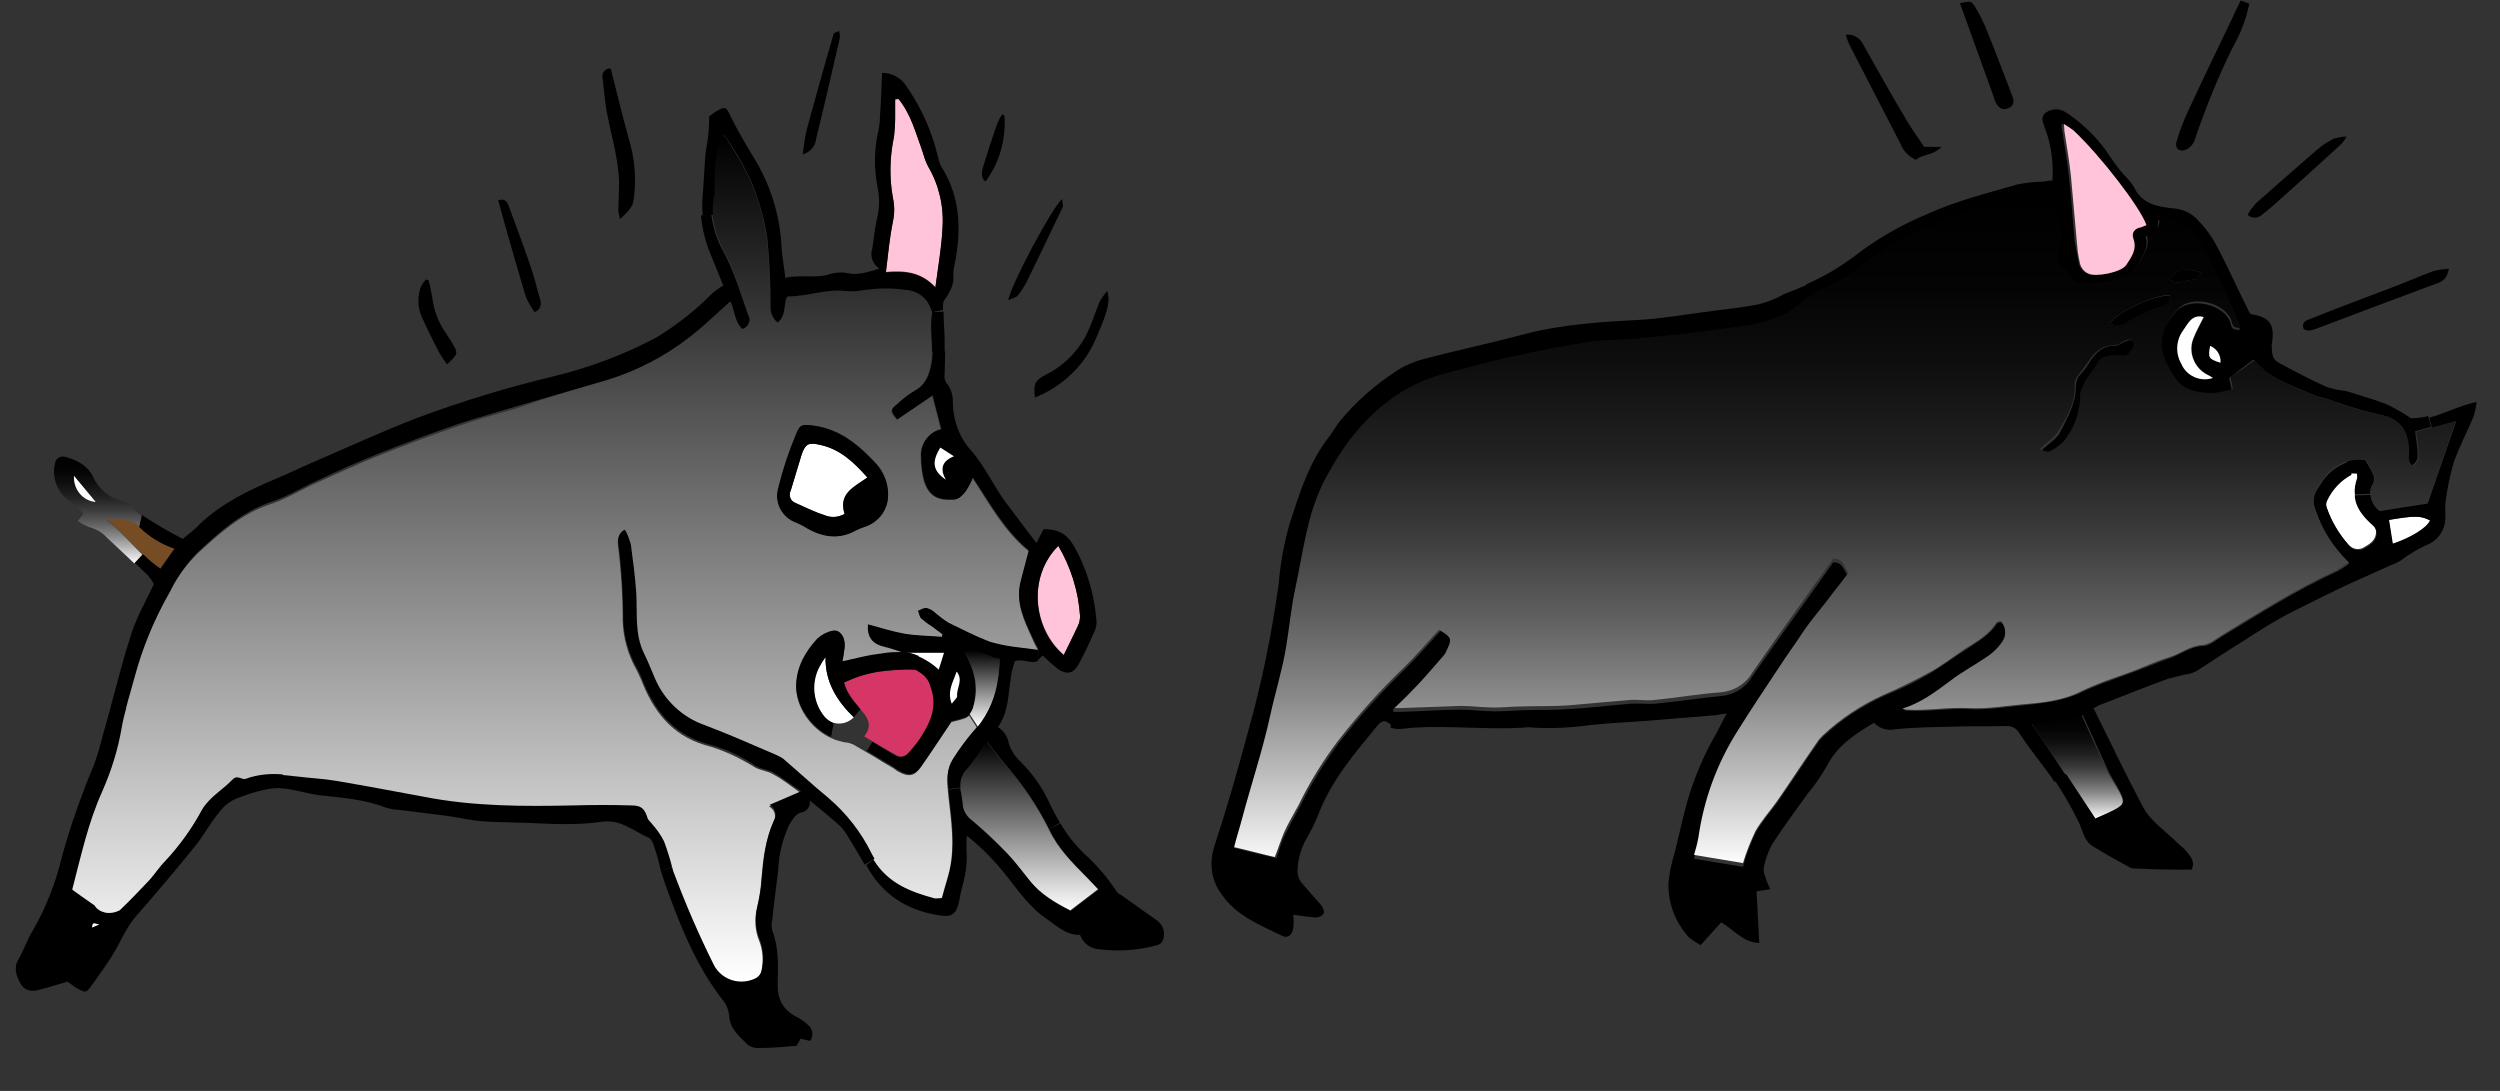 <?xml version="1.0" encoding="utf-8"?>
<!-- Generator: Adobe Illustrator 22.1.0, SVG Export Plug-In . SVG Version: 6.00 Build 0)  -->
<svg version="1.1" id="Calque_1" xmlns="http://www.w3.org/2000/svg" xmlns:xlink="http://www.w3.org/1999/xlink" x="0px" y="0px"
	 viewBox="0 0 459.7 200.6" style="enable-background:new 0 0 459.7 200.6;" xml:space="preserve">
<rect x="0" y="0" width="459.7" height="200.6" fill="#333333" stroke="none"/>
<style type="text/css">
	.st0{fill:#FFFFFF;}
	.st1{fill:url(#SVGID_1_);}
	.st2{fill:#D63665;}
	.st3{fill:#754C24;}
	.st4{fill:url(#SVGID_2_);}
	.st5{fill:url(#SVGID_3_);}
	.st6{fill:url(#SVGID_4_);}
	.st7{fill:#FFC4DA;}
	.st8{fill:url(#SVGID_5_);}
	.st9{fill:url(#SVGID_6_);}
	.st10{fill:url(#SVGID_7_);}
</style>
<title>SANGLIER</title>
<path d="M486.9,425.9c0.2-0.7,0.4-1.5,0.4-2.3c0.1-18.4,0.1-36.7,0.1-55.1c-0.1-0.7,0.1-1.3,0.4-1.9c0,0.8,0,1.5,0,2.3
	c0,11.7-0.1,23.5-0.1,35.2c0,7.3,0,14.5,0.1,21.8L486.9,425.9z"/>
<path d="M417.8-416h5.2v0.3h-5C417.9-415.8,417.9-415.9,417.8-416z"/>
<path d="M487.7-412.9c-0.4-1.2-0.7-2.1-1-3C488.2-415.8,488.2-415.8,487.7-412.9z"/>
<path d="M430.6-415.8L430.6-415.8z"/>
<path d="M427.8-415.8h-1.5v-0.2h1.5V-415.8z"/>
<path class="st0" d="M166.5,119.9L166.5,119.9c0.1,0,0.1,0,0.2,0L166.5,119.9L166.5,119.9L166.5,119.9z"/>
<path class="st0" d="M155.3,94.5c-1.1,0.6-2.3,0.7-3.5,0.3c-1.9-0.6-3.7-1.5-5.5-2.3c-0.9-0.3-1.3-1.2-1-2.1c0-0.1,0.1-0.2,0.1-0.2
	c0.7-2.2,1.3-4.4,2-6.6c0.7-2,1.2-2.3,3.4-1.8c3.7,0.8,6.2,3.2,8.7,6C156.9,89.6,154.1,90.8,155.3,94.5z"/>
<path class="st0" d="M166.7,120h7l-1,3.2c-1.1-1-2.4-1.9-3.8-2.5C168.2,120.4,167.5,120.1,166.7,120z"/>
<path d="M200.9,63.6c-2.3,4.4-6.1,7.7-10.6,9.5c-0.3-2.6,0-3.1,2-4.2c3.1-1.5,5.6-4,7.3-7c1-2,1.7-4.1,2.5-6.2
	c0.4-0.8,0.9-1.5,1.5-2.2C204.2,55.5,203.7,57.5,200.9,63.6z"/>
<path d="M382.2,48.1c0.1,1,0.7,1.8,1.6,2.2c1.4,0.7,6.2-0.3,7-1.6s2-2.8,1.3-4.8c-0.4-1.1,0.2-1.8,1.2-2.2c0.3-0.1,0.7-0.3,1-0.4
	c-1.3-3.4-8.7-13-13.3-17.3c-0.6-0.5-1.3-0.9-1.9-1.3c0,0.7,0,1,0.1,1.3c0.4,2.7,0.9,5.5,1.2,8.2c0.5,4.1,0.7,8.2,1.1,12.3
	C381.7,45.7,382,46.9,382.2,48.1z M406.4,63.6c-0.4,2.2-0.3,2.4,1.9,3.1C408.5,65.3,407.7,64.1,406.4,63.6z M406.9,69.5
	c-0.4-0.2-0.8-0.4-1.2-0.7c-2.2-1.3-3.2-3.9-2.4-6.3c0.5-1.4,1.3-2.7,2-4.2c-2.2-0.6-2.9,1.2-3.8,2.5c-1.3,1.8-1.4,4.2-0.3,6.1
	C402.1,69.1,404.6,70.2,406.9,69.5L406.9,69.5z M419.2,66.8c2.8,1.5,5.6,3,8.5,4.3c1.2,0.4,2.5,0.7,3.7,0.8c2.5,0.8,5,1.5,7.4,2.4
	c1.6,0.8,3.1,1.6,4.5,2.6c1.1,0,2.1-0.1,3.2-0.4l0.5,2c-0.4,0.1-0.7,0.2-1.1,0.3l-1.8,0.5l0,0c0.7,5.2,0.7,5.2-0.6,6.3
	c-1.1-0.8-0.6-1.9-0.7-2.9c-0.1-3-1.1-5.3-4.2-6.2c-0.5-0.2-1.1-0.2-1.6-0.4c-1.1-0.3-2.2-0.5-3.2-0.8c-2-0.6-4.1-1.3-6.1-2
	c-0.7-0.2-1.4-0.3-2.1-0.6c-4.1-1.8-8.5-3.1-11.2-6.6c-1.6,1.2-3,2.3-4.5,3.4l0.5,2.3c-1.3,0.4-2.6,0.7-4,0.8
	c-4.9-0.3-6.1-1.3-8.3-5.8c-1.9-3.9-0.1-7.4,2.2-9.7c2.7-2.7,9.1-1,9.9,2.5c0.2,1,0.8,1.1,1.7,1c-0.8-1.8-1.4-3.6-2.2-5.2
	c-1.9-3.9-3.4-8-6.1-11.6c-1.7-2.3-3.7-3.7-6.8-3.3c0.3,1.7-0.8,2.5-2.3,3c0.6,1.5-0.1,2.8-0.8,4.1c-1.1,2.1-2.3,3.8-4.9,3.9
	c-0.3,0-0.6,0.3-0.9,0.4c-1.6,0.3-3.1,0.5-4.7,0.5c-1.3,0-2.5-0.7-3.1-1.9c-0.7-0.9-1.5-1.6-2.3-2.3c2.1-4,0.3-8.2-0.1-12.4
	c-2.5,0.2-4.8,0.1-6.9,0.7c-6.2,1.6-12.4,3.1-18.1,6.2c-3.4,1.7-6.6,3.6-9.7,5.7c-2.3,1.9-4.9,3.5-7.6,4.8c-0.8,0.3-1.6,0.6-2.4,1
	l-0.9-1.9c3.2-1.4,6.1-3.1,8.9-5.2c4.1-3.2,8.7-5.8,13.5-7.8c5.3-2.4,11-3.8,16.5-5.4c1.6-0.3,3.1-0.5,4.7-0.5
	c0.5-0.1,1.1-0.2,1.7-0.2c0.2-3.3-0.2-6.6-1.4-9.7c-0.3-1-0.9-2,0.2-2.8c1-0.7,2.3-0.8,3.4-0.2c0.3,0.2,0.5,0.3,0.8,0.5
	c3,2.1,5.6,4.7,7.6,7.8c0.8,1.2,1.6,2.3,2.6,3.4c0.7,0.7,1.3,1.4,1.8,2.2c1.4,3.1,4.3,3.6,7.1,3.9c1.6,0.1,3.1,0.7,4.3,1.8
	c1.5,1.5,2.8,3.2,3.8,5.1c2.2,4.1,4,8.3,6.1,12.4c0.1,0.1,0.2,0.2,0.4,0.2c4,0.6,4.1,2.7,3.6,5.8C417.8,65.5,417.9,66.1,419.2,66.8
	L419.2,66.8z"/>
<linearGradient id="SVGID_1_" gradientUnits="userSpaceOnUse" x1="211.653" y1="-129.397" x2="231.454" y2="-129.397" gradientTransform="matrix(6.123234e-17 -1 1 6.123234e-17 147.525 315.213)">
	<stop  offset="0" style="stop-color:#FFFFFF"/>
	<stop  offset="2.000000e-02" style="stop-color:#F2F2F2"/>
	<stop  offset="0.14" style="stop-color:#BABABA"/>
	<stop  offset="0.25" style="stop-color:#898989"/>
	<stop  offset="0.37" style="stop-color:#5F5F5F"/>
	<stop  offset="0.49" style="stop-color:#3C3C3C"/>
	<stop  offset="0.61" style="stop-color:#222222"/>
	<stop  offset="0.74" style="stop-color:#0F0F0F"/>
	<stop  offset="0.86" style="stop-color:#040404"/>
	<stop  offset="1" style="stop-color:#000000"/>
</linearGradient>
<path class="st1" d="M13.6,87.5c-0.2,2.4,1.6,4.5,4,4.8L13.6,87.5z M19.7,95.7c2.3,1.8,4.3,4.1,6.5,6.3l-1.5,1.6
	c-1.7-1.6-3.4-3.2-5.1-4.8c-0.8-0.9-1.9-1.5-3-1.8c-0.8-0.3-1.6-0.7-2.3-1.2l1-1.3c-0.1-0.2-0.1-0.3-0.2-0.4c-1-0.9-2-1.8-3.1-2.6
	c-1.8-1.7-2.5-4.3-1.8-6.6c0.2-0.7,1-1.1,1.8-0.9c0,0,0,0,0,0c2.1,0.6,4,1.5,5.1,3.6c0.9,2.2,2.9,3.9,5.2,4.5
	c0.6,0.1,1.2,0.4,1.6,0.8c0.7,0.7,1.4,1.4,2.2,2L25.6,97c-0.7-0.7-1.6-1.1-2.5-1.2C22,95.6,20.8,95.6,19.7,95.7z"/>
<path d="M173.7,62.8v1.9h-2.3c0-2.4-0.4-4.8,0-7.2v-0.1l2.1-0.1C173.5,59.1,173.7,60.9,173.7,62.8z"/>
<path class="st2" d="M160.4,136.3l-1.5-0.9c1.4-1.7,0.9-3.1-0.2-4.4l-0.5-0.6c-1.3-1.5-2.6-2.9-3-4.9c0.9-0.4,1.8-0.8,2.7-1.1
	c1.2-0.4,2.4-0.7,3.7-0.9c2-0.2,3.9-0.4,5.9-0.4c0.4,0,0.9,0.1,1.3,0.2c1.2,0.5,2.1,1.6,2.4,2.9c1.4,3.7-0.1,6.7-2,9.6
	c-0.7,0.9-1.4,1.8-2.1,2.6c-0.5,0.8-1.6,1-2.4,0.4C163.3,138,161.9,137.2,160.4,136.3z"/>
<path d="M400.2,26.1c0.6-2,1.3-3.9,2.2-5.8c2.6-5.6,5.3-11.2,8-16.8c0.5-1.1,1-2.2,1.6-3.4c0.7,0.2,1.1,0.4,1.6,0.6
	c-0.6,2.9-1.7,5.7-3.2,8.3c-2.6,5.3-4.8,10.8-6.7,16.3c-0.2,1-0.9,1.9-1.9,2.3C400.7,27.9,399.9,27.3,400.2,26.1z"/>
<path d="M458.9-25c0.3,0.2,0.5,0.4,0.8,0.6l-0.3,0.4c-0.3-0.2-0.6-0.3-0.9-0.5L458.9-25z"/>
<path d="M160.8,157.9c2.6,4.1,6.8,5.7,11.2,7c0.4,0,0.8,0,1.3-0.1c0.5-1.7,1.1-3.4,1.4-5.1c1-4.5,0.3-9-0.2-13.5l-0.1-1l2.3-0.3
	l0,0.4c0.2,0.8,0.3,1.6,0.4,2.4c0,1.3,0.7,2.5,1.7,3.2c2.3,2,4.5,4.1,6.6,6.2c1.5,1.6,2.9,3.4,4.2,5.1c1.9,2.4,4.4,3.9,7.3,5.3
	l5.1-3.9c-0.9-1-1.5-1.6-2.1-2.2c-2.6-2.7-5.3-5.4-6.9-8.8l-0.1-0.2l2.1-1c1.2,2.1,2.7,4,4.4,5.6c2.2,2,4.2,4.3,5.9,6.9
	c0.2,0.3,0.5,0.5,0.9,0.7c2.2,1.6,4.4,3.1,6.6,4.7c0.9,0.7,1.4,1.8,1.2,2.9c0,0.7-0.5,1.4-1.2,1.6c-3.6,1-7.4,1.2-11.1,0.7
	c-1.4-0.2-2.6-1.2-3.1-2.6c-2.6,0.1-4.3-1.7-6.1-2.9c-3-2-5.1-5-7.3-7.8c-2.2-2.8-4.6-5.3-7.4-7.5c-0.1,0.8-0.1,1.7-0.1,2.5
	c0.2,2.2-0.1,4.5-0.7,6.6c-0.3,1.1-0.5,2.2-0.7,3.2c-0.4,1.8-1.2,2.6-2.9,2.4c-5.8-0.7-10.5-3.3-13.6-8.4l-0.5-0.9L160.8,157.9z"/>
<path d="M116.5,36.8c-0.1,1.3-1.3,2.4-2.5,3.5c-0.1-0.5-0.2-0.9-0.3-1.4c0-1.2,0.1-2.4,0.1-3.6c0.3-4.9-1.2-9.4-2.1-14.1
	c-0.5-2.3-0.6-4.6-0.9-6.8c-0.2-0.8,0.3-1.6,1.1-1.8c0.1,0,0.2,0,0.4,0c1.2,4.9,2.4,9.6,3.7,14.3C116.8,30.1,117,33.5,116.5,36.8z"
	/>
<path d="M436.4,88.8c-0.4,0.6-0.6,1.3-0.6,2l-2.9,0.1c-0.1-1,0.1-1.9,0.4-2.8c0.1-0.2,0-0.5,0-0.9c-0.5,0-0.8-0.1-1.1,0l-0.7-2.3
	c1.1-0.4,2.3-0.5,3.4-0.3c0.5,0.8,1,1.6,1.4,2.5C436.6,87.6,436.6,88.2,436.4,88.8z"/>
<path class="st0" d="M151.8,120.8c-0.1,4.6,2.1,8.1,5.2,11.1c-1,1-2.4,1.4-3.8,1c-0.6-0.2-1.1-0.6-1.6-1.1c-2.2-2.6-2.6-6.3-1-9.3
	C151,121.9,151.4,121.4,151.8,120.8z"/>
<path class="st3" d="M26.2,101.9c-2.2-2.1-4.2-4.4-6.5-6.3c1.1-0.1,2.3-0.1,3.4,0c0.9,0.1,1.8,0.6,2.5,1.2c1.8,1.8,4,3.2,6.5,4
	l-2.6,3.7C28.3,103.8,27.2,102.9,26.2,101.9z"/>
<path class="st0" d="M405.7,68.8c0.4,0.2,0.8,0.4,1.2,0.7c-2.3,0.8-4.9-0.4-5.8-2.6c-1.1-1.9-1-4.3,0.3-6.1c0.9-1.2,1.6-3.1,3.8-2.5
	c-0.7,1.4-1.5,2.8-2,4.2C402.4,64.9,403.5,67.6,405.7,68.8z"/>
<linearGradient id="SVGID_2_" gradientUnits="userSpaceOnUse" x1="134.847" y1="-45.553" x2="290.473" y2="-45.553" gradientTransform="matrix(6.123234e-17 -1 1 6.123234e-17 147.525 315.213)">
	<stop  offset="0" style="stop-color:#FFFFFF"/>
	<stop  offset="1" style="stop-color:#000000"/>
</linearGradient>
<path class="st4" d="M158.9,96.9c2.7-0.8,4.5-3.3,4.4-6.1c-0.1-2-0.8-3.9-2.1-5.5c-3.1-3.4-6.5-6.3-11.3-7c-2.3-0.3-2.7-0.4-3.5,1.7
	c-1.3,3.2-2.3,6.4-3.2,9.7c-0.8,2.7,0.7,5.5,3.3,6.4c0.7,0.3,1.3,0.6,1.9,1c3,1.7,6,2.1,9.1,0.4C157.9,97.3,158.4,97,158.9,96.9z
	 M111.5,69.9c5.6-1.7,10.8-4.4,15.4-8c2.6-2,5-4.3,7.4-6.5c0.7,1.5,0.6,3.7,2.2,5.1c0.9-0.2,1.5-1.2,1.3-2.1c0-0.1-0.1-0.3-0.2-0.4
	c-1.3-3.9-2.4-7.9-4.3-11.6c-1.2-2.1-2-4.5-2.3-6.9c-0.1-1.3,0-2.6,0.3-3.9c0-0.1,0-0.2,0-0.2c0-3.6-0.1-7.2,1.6-10.7
	c0.4,0.4,0.7,0.8,1,1.3c1.6,2.5,3.1,5,4.3,7.7c1.3,3.2,2.3,6.6,2.8,10.1c0.4,4.1,0.6,8.2,0.6,12.4c-0.1,1.2,0.4,2.3,1.3,3.1
	c1.5-1.2,1.1-3,1.6-4.5c0.1-0.1,0.2-0.3,0.3-0.3c3.5-0.1,7-1.4,10.6-1c1,0.1,1.9,0.1,2.9-0.1c2.7-0.4,5.4-0.5,8.1-0.1
	c2,0.1,3.8,1.4,4.6,3.3c0.1,0.3,0.3,0.6,0.3,0.8v0.1c-0.4,2.4,0,4.8,0,7.2c0,0.8,0,1.5-0.2,2.3c-0.3,2-1,3.8-3,4.9
	c-1.1,0.7-2.2,1.6-3.2,2.5c-1.3,1.1-1.3,1.3,0,2.8l6.5-4.4l1.6,6.2c-2.3,0.6-3.9,2.8-3.7,5.1c0,1.5,0.2,3,0.6,4.5
	c1,2.9,2.8,3.5,5.6,3.3c0.7-0.1,1.5-0.9,2-1.5c0.5-0.8,0.9-1.6,1.3-2.5c3.1,4.7,5.8,9.8,10.4,13.5c-0.5,1.9-1.1,3.8-1.5,5.7
	c-1,3.8,0.6,7,2.1,10.3c0.3,0.8,0.7,1.5,1.1,2.2c-1.6-0.2-3.2-0.4-4.7-0.6c-1.4-0.1-2.8-0.4-4.2-0.9c-2.6-1-5.1-2.2-7.6-3.5
	c-0.8-0.5-1.6-1.1-2.3-1.7c-0.4-0.4-1-0.8-1.6-1c-0.5-0.1-1.1,0.3-1.6,0.5c0.2,0.5,0.2,1.1,0.6,1.4c0.6,0.5,1.2,1,1.9,1.4
	c0.7,0.5,1.4,1,2,1.5l-0.1,0.5c-2.3-0.2-4.7-0.2-7-0.6s-4.4-1.1-6.6-1.7c-0.2,2.4,0.8,3.6,3.1,4.1c1.2,0.3,2.4,0.7,3.5,1.1H166
	c-0.9,0-1.8,0-2.8,0.1c-0.5,0-0.9,0.1-1.4,0.2s-0.9,0.1-1.4,0.2c-1.8,0.3-3.6,0.7-5.5,1.2c0.1-0.9,0.3-1.8,0.4-2.6
	c0.2-1.9-0.9-3.4-2.3-3c-1,0.2-2,0.7-2.7,1.4c-2.1,2.4-3.7,5.2-3.9,8.5c-0.1,3.9,2.7,7.9,6.4,9.6c0.8,0.4,1.7,0.6,2.5,0.8
	c0.6,0,1.1,0.2,1.6,0.4c0.8,0.5,1.6,0.9,2.4,1.4c1.6,0.9,3.1,1.9,4.7,2.8c0.4,0.2,0.8,0.6,1.2,0.8c1.8,1,2.9,0.9,4.1-0.8
	c1.9-2.7,3.7-5.5,5.6-8.3c0.8-0.2,1.7-0.4,2.5-0.7c0.3-0.1,0.6-0.3,0.8-0.5l1.5,2.3c-0.2,0.2-0.4,0.5-0.6,0.7
	c-1.5,1.7-2.8,3.5-4,5.4c-1.1,1.7-1,3.6-0.8,5.5l0.1,1c0.5,4.5,1.2,9,0.2,13.5c-0.4,1.7-1,3.4-1.4,5.1c-0.4,0.1-0.8,0.1-1.3,0.1
	c-4.5-1.2-8.6-2.8-11.2-7c-0.2-0.3-0.3-0.6-0.5-0.9c-1.9-4-4.6-7.5-8-10.3c-2.8-2.3-5.5-4.8-8.3-7.2c-0.4-0.3-0.8-0.5-1.3-0.7
	c-4.4-1.9-8.7-3.8-13.2-5.5c-4-1.4-7.3-4.4-9-8.4c-0.7-1.6-1.4-3.2-2.1-4.8c-1.7-3.5-1.2-7.3-1.4-11c-0.2-3-0.6-6-1-9
	c-0.3-0.9-0.6-1.8-1.1-2.7c-0.9,0.5-1.3,1.5-1.2,2.4c0.6,4.7,0.9,9.4,0.9,14.1c0.1,3.2,1,6.3,2.6,9.1c0.3,0.6,0.5,1.1,0.8,1.7
	c2.2,5.7,5.5,10.1,11.7,12c3.1,0.8,6.1,2.2,8.9,3.9c1.1,0.8,2.6,0.8,3.7,1.5c1.7,0.9,3.2,2.1,5,3.4l-5.8,2.5c1,0.5,1.4,1.7,0.9,2.7
	c0,0.1-0.1,0.1-0.1,0.2c-1.5,3.3-1.9,6.9-2.2,10.5c-0.1,1.7-0.4,3.5-0.8,5.2c-0.5,2-0.4,4.2,0.4,6.1c0.7,1.8,0.8,3.8,0.4,5.6
	c-0.1,0.6-0.5,1.1-1,1.5c-2.8,1.5-6.2,0.5-7.8-2.3c-2.8-5.6-5.3-11.4-7.5-17.3l-0.2-0.7c-0.4-1.6-0.9-3.2-1.5-4.8
	c-0.6-1.2-1.4-2.3-2.3-3.3c-0.2-0.3-0.6-0.6-0.7-0.9c-0.7-1.9-1.2-2.4-3.1-2.4c-3.5,0-7-0.1-10.5,0c-9.3,0.2-18.5,0.1-27.6-1.6
	c-5.3-1-10.6-2-16-2.9c-2.4-0.4-4.8-0.5-7.1-0.8c-1-0.1-1.9-0.2-2.9-0.3c-2.3-0.2-4.6,0.1-6.8,0.9c-0.8,0.3-1.5-0.8-2.4,0.1
	c-1.9,1.8-4.2,3.1-5.6,5.5c-1.9,3.4-4.2,6.6-6.8,9.5c-1.1,1.1-1.9,2.4-2.9,3.5c-1.8,1.9-3.5,3.9-5.5,5.6c-0.8,0.4-1.8,0.6-2.7,0.4
	c-0.8-0.2-1.5-0.5-2.1-1c-1.3-0.9-2.5-1.8-4.1-2.9c0.1,0.2-0.1,0,0-0.1c1.6-6.1,2.9-12.2,5.5-18c1.7-3.8,2.9-7.7,3.6-11.8
	c0.2-1.2,0.5-2.3,0.8-3.5c0.5-1.9,1.1-3.8,1.6-5.8c1.5-5.6,3.8-11,6.6-16c1.3-2.7,3.1-5.2,5.2-7.3c4-3.7,8-7.3,13.3-9.1
	c3.1-1,5.9-2.8,8.9-4.1c3.6-1.6,7.2-3.3,10.9-4.8c4.8-1.9,9.6-3.7,14.5-5.4c3.6-1.3,7.3-2.3,10.9-3.3
	C100.5,73.1,106,71.5,111.5,69.9z"/>
<path d="M391.2,59.3c-1,0.7-1.7,0.7-3.3,0.3c1.5-2.3,8.5-5.5,11.1-5.2c0.1,0.9-0.5,1.8-1.4,2C395.4,57,393.2,58,391.2,59.3z"/>
<path d="M152.8,135.5c-3.6-1.7-6.5-5.7-6.4-9.6c0.1-3.4,1.7-6.1,3.9-8.5c0.8-0.7,1.7-1.2,2.7-1.4c1.4-0.4,2.5,1.1,2.3,3
	c-0.1,0.9-0.2,1.7-0.4,2.6c1.9-0.4,3.7-0.9,5.5-1.2c0.5-0.1,0.9-0.1,1.4-0.2s0.9-0.1,1.4-0.2c0.9-0.1,1.8-0.1,2.8-0.1
	c0.1,0,0.2,0,0.3,0h0.1h0.3l0,0c0.8,0.2,1.5,0.4,2.2,0.7l-0.1,2.7c-0.4-0.1-0.9-0.2-1.3-0.2c-2,0-3.9,0.1-5.9,0.4
	c-1.2,0.2-2.5,0.5-3.7,0.9c-0.9,0.3-1.8,0.7-2.7,1.1c0.5,2,1.8,3.4,3,4.9l-1.2,1.5c-3.1-3-5.3-6.5-5.2-11.1
	c-0.4,0.6-0.8,1.2-1.1,1.8c-1.6,3-1.2,6.7,1,9.3c0.4,0.5,1,0.8,1.6,1.1L152.8,135.5z"/>
<path d="M172.9,82.3c-1.6,2.6-1.4,4.2,1,5.9c-1.1-2.1-0.7-3.5,1.5-4.3L172.9,82.3z M168.3,71.8c2-1.1,2.6-3,3-4.9
	c0.1-0.7,0.2-1.5,0.2-2.3h2.3c0,1.4-0.1,2.8-0.1,4.3c-0.1,0.5,0,1,0.3,1.5c0.9,1,1.3,2.4,1.2,3.8c0.1,3.3,1.3,6.5,3.6,8.9
	c2.4,2.9,3.9,6.2,6,9.1c1.8,2.4,3.6,4.8,5.9,7.8l-1.4,1.3c-4.5-3.7-7.3-8.8-10.4-13.5c-0.3,0.9-0.8,1.7-1.3,2.5
	c-0.5,0.7-1.3,1.5-2,1.5c-2.8,0.2-4.6-0.3-5.6-3.3c-0.4-1.5-0.6-3-0.6-4.5c-0.2-2.4,1.4-4.6,3.7-5.1l-1.6-6.2l-6.5,4.4
	c-1.3-1.6-1.3-1.8,0-2.8C166,73.3,167.1,72.5,168.3,71.8z"/>
<path class="st0" d="M446.8,95.7c-0.6,1.4-3.6,3.2-6.9,4.3l-0.7-4.4C444.1,94.8,445.1,94.8,446.8,95.7z"/>
<linearGradient id="SVGID_3_" gradientUnits="userSpaceOnUse" x1="164.633" y1="-205.148" x2="183.813" y2="-205.148" gradientTransform="matrix(6.123234e-17 -1 -1 -6.123234e-17 176.765 315.213)">
	<stop  offset="0" style="stop-color:#FFFFFF"/>
	<stop  offset="2.000000e-02" style="stop-color:#F2F2F2"/>
	<stop  offset="0.14" style="stop-color:#BABABA"/>
	<stop  offset="0.25" style="stop-color:#898989"/>
	<stop  offset="0.37" style="stop-color:#5F5F5F"/>
	<stop  offset="0.49" style="stop-color:#3C3C3C"/>
	<stop  offset="0.61" style="stop-color:#222222"/>
	<stop  offset="0.74" style="stop-color:#0F0F0F"/>
	<stop  offset="0.86" style="stop-color:#040404"/>
	<stop  offset="1" style="stop-color:#000000"/>
</linearGradient>
<path class="st5" d="M389.7,145.6c1,1.9,0.9,2.4-1,3.4c-1.2,0.6-2.4,1.1-3.5,1.6l-5.5-8.3l-6.2-9.4c3.1-0.5,6.1-1,9.2-1.5
	c1.6,3.5,3.2,7.1,4.9,10.7C388.3,143.3,389,144.4,389.7,145.6z"/>
<linearGradient id="SVGID_4_" gradientUnits="userSpaceOnUse" x1="235.893" y1="-268.38" x2="236.383" y2="-268.38" gradientTransform="matrix(6.123234e-17 -1 -1 -6.123234e-17 176.765 315.213)">
	<stop  offset="0" style="stop-color:#FFFFFF"/>
	<stop  offset="2.000000e-02" style="stop-color:#F2F2F2"/>
	<stop  offset="0.14" style="stop-color:#BABABA"/>
	<stop  offset="0.25" style="stop-color:#898989"/>
	<stop  offset="0.37" style="stop-color:#5F5F5F"/>
	<stop  offset="0.49" style="stop-color:#3C3C3C"/>
	<stop  offset="0.61" style="stop-color:#222222"/>
	<stop  offset="0.74" style="stop-color:#0F0F0F"/>
	<stop  offset="0.86" style="stop-color:#040404"/>
	<stop  offset="1" style="stop-color:#000000"/>
</linearGradient>
<path class="st6" d="M444.2,79.3l1.8-0.5C445.4,79,444.8,79.1,444.2,79.3L444.2,79.3z"/>
<path class="st7" d="M164.2,40.6c0.3-1.4,0.3-2.8,0-4.2c-0.7-3.8-0.6-7.6,0.2-11.4c0.1-1.1,0.2-2.2,0.2-3.3c0-1.2,0-2.3,0-3.5
	c0.2,0,0.4-0.1,0.6-0.1c2.3,2.8,3.2,6.3,4.4,9.6c0.3,1,0.6,2,1.1,2.9c2,3.5,2.9,7.4,2.6,11.4c-0.1,3.5-0.8,6.9-1.3,10.8
	c-2.6-2.8-5.6-3.1-9.1-2.8C163.3,46.7,163.6,43.6,164.2,40.6z"/>
<path d="M192.9,152.4c-2-4-4.5-7.7-7.4-11.1c-1.3-1.5-2.6-3.2-4-4.9c-1.2,1.8-2.3,3.5-3.5,4.9c-0.9,0.9-1.4,2.2-1.3,3.5l-2.3,0.3
	c-0.2-1.9-0.3-3.8,0.8-5.5c1.2-1.9,2.5-3.7,4-5.4c0.2-0.2,0.4-0.5,0.6-0.7c2-2.5,3.3-5.6,3.7-8.8l2.3,0.3c-0.4,2.9-0.4,6-2.3,8.7
	c1.1,0.7,1.8,1.8,2,3c0.4,1.3,1.2,2.5,2.2,3.4c2.1,2.1,3.9,4.6,5.2,7.4c0.6,1.3,1.3,2.6,2,3.8L192.9,152.4z"/>
<path class="st7" d="M198.6,113.2c0,0.6-0.1,1.3-0.4,1.9c-0.8,1.8-1.7,3.5-2.6,5.3c-5.6-4.8-6.7-14.4-1-20.1
	C196.9,104.2,198.3,108.7,198.6,113.2z"/>
<path d="M404.7,50.1c-0.5,0.5-0.8,1.3-1.2,1.3c-1.5,0-3,1.2-4.6,0C400.3,49.5,401.5,49.2,404.7,50.1z"/>
<path d="M137.6,58c0.5,0.8,0.1,1.9-0.7,2.3c-0.1,0.1-0.3,0.1-0.4,0.2c-1.5-1.5-1.4-3.6-2.2-5.1c-2.4,2.1-4.8,4.5-7.4,6.5
	c-4.6,3.6-9.8,6.3-15.4,8c-5.5,1.6-11,3.2-16.5,4.8c-3.6,1.1-7.3,2.1-10.9,3.3c-4.9,1.7-9.7,3.5-14.5,5.4c-3.7,1.5-7.3,3.1-10.9,4.8
	c-3,1.3-5.8,3.1-8.9,4.1c-5.3,1.8-9.3,5.4-13.3,9.1c-2.1,2.1-3.9,4.6-5.2,7.3c-2.9,5-5.1,10.4-6.6,16c-0.5,1.9-1.1,3.8-1.6,5.8
	l-2.7-0.7c1.2-4.4,2.3-8.8,3.7-13.1c1-3.2,2.7-6.1,4.2-9.3c-0.3-0.6-0.7-1.1-1.1-1.6c-0.8-0.8-1.6-1.5-2.4-2.3l1.5-1.6
	c1,1,2.1,1.9,3.2,2.7l2.6-3.7c-2.4-0.8-4.7-2.2-6.5-4l0.5-2.2c2.4,1.6,5,3.1,7.5,4.4c1.1-0.9,2.2-1.7,3.1-2.7
	c4-3.8,8.9-6.2,13.9-8.3c2.2-0.9,4.4-2,6.5-2.9c6.7-2.9,13.2-5.9,20-8.5c8.1-3,16.3-5.5,24.7-7.5c6.6-1.6,13-4,19-7.2
	c3.7-2.3,7.2-5,10.2-8.1c0.6-0.5,1.3-1,2-1.4l-2.6-6.4c-0.8-2.1-1.3-4.2-1.5-6.5l1.9-0.1c0.3,2.4,1.1,4.8,2.3,6.9
	C135.1,50.2,136.2,54.1,137.6,58z"/>
<path class="st0" d="M13.6,87.5l4,4.8C15.2,92.1,13.5,90,13.6,87.5z"/>
<path class="st0" d="M436.9,97.6c0.1,1.5-0.9,2.3-2,2.9c-0.9,0.7-2.2,0.6-3-0.3c-1.8-2-3.2-4.4-4.1-6.9c-0.2-0.4-0.2-0.9,0-1.4
	c1-2,2.5-3.7,4.5-4.8c0.3-0.1,0.6,0,1.1,0c0,0.5,0.1,0.7,0,0.9c-0.3,0.9-0.5,1.9-0.4,2.8c0.2,2.2,1.5,3.9,3.3,5.5
	C436.6,96.8,436.8,97.1,436.9,97.6z"/>
<path d="M176,128c-0.1-1.5,1.2-2.9,0-4.5c-0.6,1.9-1.8,3.5-0.9,5.9C175.5,128.8,176,128.4,176,128z M172.1,112.8
	c0.7,0.6,1.5,1.2,2.3,1.7c2.5,1.2,5,2.5,7.6,3.5c1.4,0.4,2.8,0.7,4.2,0.9c1.5,0.2,3.1,0.4,4.7,0.6l0,2c-1.3,0.7-2.9-0.5-4.3,0.1
	c-0.4,1.2-0.7,2.4-0.8,3.6l-2.3-0.3c0.2-1.2,0.3-2.5,0.3-3.7c-2.2,0-3.8-2.4-6.3-1.2c1.6,3.3,2.5,6.5,1.5,9.9
	c-0.1,0.5-0.4,1-0.7,1.5c-0.2,0.2-0.5,0.4-0.8,0.5c-0.8,0.3-1.6,0.5-2.5,0.7c-1.9,2.8-3.7,5.6-5.6,8.3c-1.2,1.7-2.4,1.8-4.1,0.8
	c-0.4-0.2-0.8-0.6-1.2-0.8c-1.6-0.9-3.1-1.9-4.7-2.8l1-1.7c1.5,0.9,2.8,1.7,4.2,2.5c0.8,0.5,1.8,0.3,2.4-0.4
	c0.8-0.8,1.5-1.7,2.1-2.6c1.9-2.9,3.4-5.9,2-9.6c-0.3-1.3-1.2-2.3-2.4-2.9l0.1-2.7c1.4,0.6,2.7,1.4,3.8,2.5l1-3.2h-7l0,0
	c-0.1,0-0.1,0-0.2,0h-0.2c-1.2-0.4-2.3-0.8-3.5-1.1c-2.3-0.5-3.3-1.8-3.1-4.1c2.2,0.6,4.4,1.3,6.6,1.7s4.7,0.4,7,0.6l0.1-0.5
	c-0.7-0.5-1.4-1-2-1.5c-0.7-0.4-1.3-0.9-1.9-1.4c-0.3-0.3-0.4-0.9-0.6-1.4c0.5-0.2,1.1-0.6,1.6-0.5
	C171.1,112,171.6,112.3,172.1,112.8z"/>
<path class="st0" d="M175.4,83.9c-2.2,0.9-2.6,2.3-1.5,4.3c-2.4-1.7-2.6-3.2-1-5.9L175.4,83.9z"/>
<path d="M363.5,1.8c0.6,1,1.1,2.1,1.6,3.2c1.7,4.2,3.3,8.4,4.9,12.6c0.5,1.2,0.2,1.9-0.7,2.3s-1.7,0.1-2.3-1
	c-0.2-0.4-0.3-0.7-0.4-1.1l-6.2-17.2C362.5,0.1,362.5,0.1,363.5,1.8z"/>
<path class="st0" d="M16.9,170.6c0.1-1,0.1-1,1.4-0.6L16.9,170.6z"/>
<path d="M385,130.3c3,6.1,5.9,12.1,9,18c1.5,2.8,4.2,4.5,6.4,6.7c0.5,0.5,1.1,0.9,1.6,1.5c0.8,1,1.7,1.9,1,3.4c-1.2,0-2.4,0-3.5,0
	c-2.3,0-4.5-0.1-6.8-0.2c-0.3,0-0.6,0-0.9-0.1c-2.4-1.3-4.7-2.6-7-4c-1.6-1-1.8-2.8-2.5-4.3c-1.3-2.7-2.8-5.3-4.4-7.7l2-1.3l5.4,8.2
	c1.1-0.5,2.4-1,3.5-1.6c1.9-1,2-1.5,1-3.4c-0.6-1.2-1.4-2.3-2-3.5c-1.7-3.6-3.3-7.2-4.9-10.7L385,130.3L385,130.3z"/>
<path d="M439.3,95.6l0.7,4.4c3.3-1.1,6.3-2.9,6.9-4.3C445.1,94.8,444.1,94.8,439.3,95.6z M322.9,153c1.1-1.9,2.6-3.6,3.9-5.4
	c2.5-3.6,4.9-7.3,7.4-10.9c0.3-0.5,0.7-0.9,1.1-1.3c3.3-3.1,7.1-5.6,11.3-7.5c2.7-1.1,5.4-2.4,8-3.9c2.4-1.4,4.6-3.1,7-4.6
	c2.1-1.4,4.2-2.6,5.6-4.7c0.1-0.2,0.4-0.2,0.8-0.3c1.1,1,1.2,2.7,0.2,3.9c-0.7,0.9-1.6,1.8-2.5,2.5c-2.3,1.6-4.7,3-7,4.6
	c-2.7,2-5.4,4-8.8,5.1c0.3,0.1,0.6,0.2,1,0.2c3.7,0.2,7.4-0.5,11.2-0.3c3.3,0.2,6.7-0.4,10-0.7c3.7-0.4,7.5-0.8,10.9-2.5
	c1.2-0.6,2.5-1.1,3.8-1.6c2.1-0.8,4.2-1.5,6.3-2.3s4-1.6,6-2.3s3.7-2.1,6-2.2c1.2,0,2.3-1,3.4-1.7c6.9-4.2,13.8-8.6,21.2-12
	c0.8-0.4,1.6-0.9,2.3-1.5c-2.9-2.7-5-6.1-6.2-9.8c-0.6-1.4-0.4-2.9,0.5-4.1c0.3-0.5,0.6-0.9,0.9-1.4c1.1-1.5,2.7-2.7,4.5-3.3
	l0.7,2.3c-2,1.1-3.5,2.7-4.5,4.8c-0.2,0.4-0.2,0.9,0,1.4c0.9,2.6,2.3,4.9,4.1,6.9c0.8,0.9,2.1,1,3,0.3c1.1-0.6,2.2-1.5,2-2.9
	c-0.1-0.5-0.3-0.9-0.7-1.2c-1.8-1.6-3.2-3.3-3.3-5.5l2.9-0.1c0.1,1.2,0.7,2.3,1.7,3c3-0.5,6.1-1,8.8-1.4l5.2-15
	c-1.5,0.4-3,0.8-4.4,1.2l-0.5-2c2.7-0.7,5.5-2.2,8.7-2.9c-0.1,0.9-0.3,1.9-0.6,2.8c-1.2,2.8-2.6,5.5-3.6,8.3
	c-0.7,2.4-1.2,4.8-1.5,7.2c-0.2,1.2,0.1,2.5-0.1,3.7c-0.2,1.8-1.3,3.3-2.9,4.1c-1.9,0.8-3.7,1.9-5.3,3.1c-0.5,0.3-1.1,0.6-1.7,0.8
	c-2.6,1.2-5.2,2.3-7.8,3.5c-3.4,1.6-6.8,3.3-10.2,5s-6.3,3.6-9.4,5.6c-2.8,1.7-5.6,3.6-8.4,5.4c-0.4,0.2-0.9,0.4-1.3,0.5
	c-1.3,0.2-2.6,0.6-3.9,0.9c-4.2,1.5-8.3,3.2-12.5,4.8c-0.4,0.1-0.7,0.4-1.3,0.7l0.1,0.2l-2.2,1.1c-3.1,0.5-6.1,1-9.2,1.5l6.2,9.4
	l-2,1.3c-0.5-0.8-1.1-1.6-1.7-2.4c-1.6-2.2-3.3-4.3-4.8-6.6c-0.5-0.9-1.5-1.4-2.5-1.3c-2.9,0.1-5.9,0-8.8,0.1
	c-3.8,0.1-7.7,0.1-11.5,0.5c-1.4,0.3-2.9-0.1-3.9-1.2c-3.5,2.1-6.8,4.2-8.7,8c-1,1.7-2.1,3.4-3.4,4.9c-2.2,3.1-4.5,6.1-6.6,9.4
	c-0.8,1.4-1.3,2.9-1.6,4.5c0,0.5,0.1,1.1,0.3,1.5c0.2,0.7,0.5,1.4,0.9,2.3c-1,0.2-1.7,0.3-2.5,0.4l0.5,9.5c-3-0.1-4.6-2.4-7-3.8
	l-3.8,4.2c-0.7-0.4-1.4-0.9-2.1-1.4c-2.5-2.7-3.9-6.3-3.8-10c0.2-2,0.6-3.9,1.2-5.8c0.7-3,1.4-6,2.2-9c1.3-4.6,3.2-9,5.6-13.1
	c0.5-1,1-2,1.7-3.3c-0.9,0.1-1.4,0.2-1.9,0.3c-4.5,0.4-9,0.7-13.5,1.1c-3.2,0.2-6.4,0.4-9.5,0.7c-3.5,0.5-7.1,0.7-10.7,0.5
	c-0.6-0.1-1.1-0.1-1.7,0c-6.8,0.4-13.5-0.4-20.3,0c-1.4,0.1-2.8,0.5-4.2,0l0.2-2.9c0.9,0,1.3,0,1.7,0c3.7-0.1,7.3-0.4,11-0.4
	c2,0,4.1,0.3,6.2,0.3c1.7,0,3.3-0.1,5-0.2c2.9-0.1,5.7,0,8.6-0.2c3.8-0.2,7.6-0.7,11.4-1c1.5-0.1,3,0.1,4.5,0c4-0.4,8-1,12.1-1.4
	c2.4-0.2,4.6-1.5,5.8-3.6c4.9-7.1,10-14,14.9-21c1.9,0,1.9,1.6,2.8,2.6c-0.9,1.2-1.8,2.3-2.7,3.5c-1.8,2.5-3.9,4.7-5.6,7.3
	c-1.5,2.2-3,4.3-4.4,6.5c-2.6,3.9-5.2,7.8-7.7,11.8c-3.8,5.9-6.2,12.6-7.2,19.6c-0.2,1.1-0.5,2.1-0.8,3.2l9,1.5
	C321.2,156.8,322,154.9,322.9,153z"/>
<path class="st0" d="M406.4,63.6c1.2,0.5,2,1.7,1.9,3.1C406.1,66,406,65.8,406.4,63.6z"/>
<path d="M162.9,50.1c3.5-0.3,6.5,0,9.1,2.8c0.5-3.9,1.1-7.4,1.3-10.8c0.3-4-0.6-8-2.6-11.4c-0.5-0.9-0.8-1.9-1.1-2.9
	c-1.2-3.3-2.1-6.8-4.4-9.6c-0.2,0-0.4,0.1-0.6,0.1c0,1.2,0,2.3,0,3.5c0,1.1-0.1,2.2-0.2,3.3c-0.8,3.7-0.9,7.6-0.2,11.4
	c0.3,1.4,0.3,2.8,0,4.2C163.6,43.6,163.3,46.7,162.9,50.1z M171.4,57.4c0-0.2-0.2-0.5-0.3-0.8c-0.7-1.9-2.5-3.2-4.6-3.3
	c-2.7-0.4-5.4-0.3-8.1,0.1c-0.9,0.2-1.9,0.2-2.9,0.1c-3.6-0.4-7,1-10.6,1c-0.1,0-0.2,0.2-0.3,0.3c-0.5,1.5-0.1,3.3-1.6,4.5
	c-0.9-0.7-1.4-1.9-1.3-3.1c0-4.1-0.2-8.3-0.6-12.4c-0.5-3.4-1.5-6.8-2.8-10.1c-1.2-2.7-2.7-5.3-4.3-7.7c-0.3-0.5-0.7-0.9-1-1.3
	c-1.7,3.5-1.6,7.1-1.6,10.7c0,0.1,0,0.2,0,0.2c-0.3,1.3-0.4,2.6-0.3,3.9l-1.9,0.1c-0.1-1.6-0.1-3.2,0.1-4.8c0.1-1.6,0.2-3.2,0.3-4.8
	c0.1-1,0.1-1.9,0.3-2.9c0.4-1.9,0.5-3.8,0.5-5.7c0.4-0.3,0.7-0.5,1.1-0.8c2-1.2,2-1,3,1.1c1.2,2.4,2.6,4.8,4,7.1
	c3.1,5,4.9,10.6,5.2,16.5c0.1,1.9,0.5,3.8,0.7,5.8c2.8-0.7,5.5,0.2,8.2-0.7c1-0.3,2.1-0.4,3.1-0.2c2.1,0.5,3.9-0.2,6-0.8
	c-1.2-0.8-1.8-2.3-1.3-3.7c0.3-1.7,0.4-3.5,0.8-5.2c0.5-1.9,0.6-3.9,0.2-5.9c-0.7-3.5-0.7-7,0.1-10.5c0.2-0.9,0.3-1.7,0.3-2.6
	c0.2-2.7,0.3-5.4,0.4-8.1c1.9,0,3.6,1,4.5,2.5c2,2.9,3.6,6,4.7,9.3c0.5,1.2,0.7,2.4,1.1,3.7c0.1,0.6,0.3,1.1,0.5,1.6
	c3.8,5.9,3.8,12.3,2.4,18.8c-0.1,0.4-0.1,0.8-0.1,1.2c0.2,1.6-0.5,2.9-1.3,4.2c-0.3,0.3-0.5,0.7-0.6,1.2c0,0.4,0,0.8,0,1.1
	L171.4,57.4z"/>
<path d="M154.4,7.1c-1.4,6.1-2.8,12.2-4.3,18.3c-0.1,1.4-1.1,2.6-2.5,3c0.2-1.6,0.4-3.2,0.8-4.8c1.6-5.8,3.2-11.6,4.9-17.4
	c0.1-0.2,0.5-0.3,1-0.5C154.4,6.1,154.5,6.6,154.4,7.1z"/>
<path d="M381.7,71.1c0-0.9,0.3-1.7,0.9-2.3c0.7-0.8,1.3-1.6,1.8-2.5c1.1-1.5,2.3-2.8,4.5-2.7c0.7,0,1.4-0.7,2.1-0.9
	c0.4-0.2,0.9-0.2,1.3,0c0.2,0.4,0.2,0.8,0.1,1.2c-0.5,1-1.1,1.8-2.6,1.5c-0.8,0-1.6,0-2.3,0.2c-0.7,0-1.4,0.5-1.6,1.2
	c-0.6,1.1-1.5,2-2.1,3.1c-0.5,0.8-0.9,1.6-1,2.6c0.1,3.2-1,6.4-3,8.9c-0.8,0.8-1.7,1.4-2.7,1.9c-0.3,0.2-1-0.2-1.8-0.4
	c1.4-1.3,2.7-2.1,3.4-3.2C380.1,76.9,381.7,74.3,381.7,71.1z"/>
<path class="st0" d="M176,128c0,0.3-0.5,0.7-1,1.4c-0.9-2.4,0.3-4,0.9-5.9C177.2,125.1,175.8,126.6,176,128z"/>
<path class="st7" d="M392.3,43.9c0.7,2-0.4,3.4-1.3,4.8s-5.7,2.3-7,1.6c-0.9-0.4-1.5-1.3-1.6-2.2c-0.3-1.2-0.4-2.3-0.5-3.5
	c-0.4-4.1-0.7-8.2-1.1-12.3c-0.3-2.8-0.8-5.5-1.2-8.2c0-0.3,0-0.6-0.1-1.3c0.7,0.4,1.3,0.8,1.9,1.3c4.7,4.4,12.1,13.9,13.3,17.3
	c-0.3,0.1-0.7,0.3-1,0.4C392.5,42,391.9,42.8,392.3,43.9z"/>
<path class="st0" d="M166,119.9h0.3l0,0C166.3,119.9,166.1,119.9,166,119.9z"/>
<path class="st0" d="M166.3,119.9h0.2l0,0l0,0H166.3z"/>
<linearGradient id="SVGID_5_" gradientUnits="userSpaceOnUse" x1="156.373" y1="191.64" x2="279.403" y2="191.64" gradientTransform="matrix(6.123234e-17 -1 1 6.123234e-17 147.525 315.213)">
	<stop  offset="0" style="stop-color:#FFFFFF"/>
	<stop  offset="2.000000e-02" style="stop-color:#F2F2F2"/>
	<stop  offset="0.14" style="stop-color:#BABABA"/>
	<stop  offset="0.25" style="stop-color:#898989"/>
	<stop  offset="0.37" style="stop-color:#5F5F5F"/>
	<stop  offset="0.49" style="stop-color:#3C3C3C"/>
	<stop  offset="0.61" style="stop-color:#222222"/>
	<stop  offset="0.74" style="stop-color:#0F0F0F"/>
	<stop  offset="0.86" style="stop-color:#040404"/>
	<stop  offset="1" style="stop-color:#000000"/>
</linearGradient>
<path class="st8" d="M403.5,51.4c0.3,0,0.7-0.8,1.2-1.3c-3.1-0.9-4.4-0.6-5.8,1.3C400.5,52.6,402,51.4,403.5,51.4z M387.9,59.5
	c1.6,0.4,2.3,0.4,3.3-0.3c2-1.3,4.2-2.3,6.4-2.9c0.9-0.2,1.5-1.1,1.4-2C396.5,54,389.4,57.3,387.9,59.5L387.9,59.5z M383.6,69.8
	c0.6-1.1,1.5-2,2.1-3.1c0.3-0.7,0.9-1.1,1.6-1.2c0.8-0.2,1.6-0.3,2.3-0.2c1.5,0.4,2.1-0.5,2.6-1.5c0.2-0.4,0.2-0.8-0.1-1.2
	c-0.4-0.2-0.9-0.2-1.3,0c-0.7,0.3-1.4,1-2.1,0.9c-2.2,0-3.4,1.2-4.5,2.7c-0.6,0.9-1.2,1.7-1.8,2.5c-0.6,0.6-1,1.5-0.9,2.3
	c0.1,3.2-1.5,5.8-3.1,8.4c-0.7,1.1-2,1.9-3.4,3.2c0.8,0.2,1.4,0.6,1.8,0.4c1-0.4,1.9-1.1,2.7-1.9c2-2.5,3.1-5.6,3-8.9
	C382.8,71.5,383.1,70.6,383.6,69.8L383.6,69.8z M414.6,66.2c2.7,3.5,7.1,4.8,11.2,6.6c0.7,0.3,1.4,0.4,2.1,0.6c2,0.7,4,1.4,6.1,2
	c1.1,0.3,2.2,0.5,3.2,0.8c0.5,0.1,1.1,0.2,1.6,0.4c3.1,0.9,4.1,3.2,4.2,6.2c0,1-0.4,2.1,0.7,2.9c1.3-1.1,1.3-1.1,0.6-6.3
	c0.6-0.2,1.2-0.3,1.8-0.5c0.4-0.1,0.7-0.2,1.1-0.3c1.5-0.4,2.9-0.8,4.4-1.2l-5.2,15c-2.7,0.4-5.8,0.9-8.8,1.4c-1-0.7-1.6-1.8-1.7-3
	c0-0.7,0.2-1.4,0.6-2c0.2-0.6,0.2-1.2-0.1-1.8c-0.4-0.9-0.9-1.7-1.4-2.5c-1.1-0.2-2.3-0.1-3.4,0.3c-1.8,0.6-3.4,1.7-4.5,3.3
	c-0.3,0.5-0.6,0.9-0.9,1.4c-0.9,1.2-1,2.7-0.5,4.1c1.2,3.7,3.4,7.1,6.2,9.8c-0.7,0.5-1.5,1-2.3,1.5c-7.4,3.4-14.3,7.8-21.2,12
	c-1.1,0.7-2.2,1.6-3.4,1.7c-2.3,0.1-4,1.6-6,2.2s-4,1.5-6,2.3s-4.2,1.5-6.3,2.3c-1.3,0.5-2.5,1-3.8,1.6c-3.4,1.8-7.1,2.2-10.9,2.5
	c-3.3,0.3-6.7,0.9-10,0.7c-3.8-0.2-7.5,0.5-11.2,0.3c-0.3,0-0.6-0.1-1-0.2c3.3-1,6-3,8.8-5.1c2.2-1.7,4.7-3,7-4.6
	c1-0.7,1.8-1.5,2.5-2.5c0.9-1.2,0.8-2.8-0.2-3.9c-0.3,0.1-0.7,0.1-0.8,0.3c-1.4,2.2-3.5,3.4-5.6,4.7c-2.3,1.5-4.5,3.3-7,4.6
	c-2.6,1.4-5.2,2.7-8,3.9c-4.2,1.9-8,4.4-11.3,7.5c-0.4,0.4-0.8,0.8-1.1,1.3c-2.5,3.6-4.9,7.3-7.4,10.9c-1.3,1.8-2.8,3.5-3.9,5.4
	c-0.9,1.9-1.7,3.9-2.3,5.9l-9-1.5c0.3-1,0.6-2.1,0.8-3.2c1-7,3.4-13.6,7.2-19.6c2.5-4,5.1-7.9,7.7-11.8c1.4-2.2,3-4.3,4.4-6.5
	c1.7-2.5,3.8-4.8,5.6-7.3c0.9-1.1,1.8-2.3,2.7-3.5c-0.9-1-0.8-2.6-2.8-2.6c-5,7-10,13.9-14.9,21c-1.2,2.1-3.4,3.4-5.8,3.6
	c-4,0.3-8.1,1-12.1,1.4c-1.5,0.2-3-0.1-4.5,0c-3.8,0.3-7.6,0.7-11.4,1c-2.9,0.2-5.7,0.1-8.6,0.2c-1.7,0-3.3,0.2-5,0.2
	c-2.1,0-4.1-0.3-6.2-0.3c-3.7,0.1-7.3,0.3-11,0.4c-0.4,0-0.8,0-1.7,0c1.8-1.8,3.2-3.1,4.6-4.6c1.6-1.7,3.1-3.4,4.6-5.2
	c0.3-0.4,0.5-0.8,0.7-1.2c0.9-1.9,0.8-2.1-1.2-3.4c-2.1,2.3-4.1,4.6-6.3,6.8c-4.5,4.3-8.6,8.9-12.4,13.8c-2.7,3.6-5.1,7.5-7.1,11.6
	c-0.9,1.7-1.9,3.3-2.7,5.1c-0.6,1.4-1,2.8-1.7,4.5c-2.6-0.6-5.1-1.3-7.8-1.9c0.5-1.6,1-3.5,1.5-5.4c1.7-6.4,3.8-12.6,5.2-19.1
	c0.9-4.2,2.2-8.3,2.9-12.5c0.6-3.6,0.9-7.3,1.7-10.8c1.4-6.5,2.1-13.2,5.1-19.3c1.2-2.3,2.5-4.6,4-6.7c2.1-3,4.6-5.7,7.5-8
	c3.5-2.7,7.6-4.7,11.9-5.7c3.7-0.9,7.4-2,11.1-2.8c4.9-1,9.8-2,14.7-2.8c2.6-0.4,5.2-0.3,7.8-0.5c3.8-0.3,7.6-0.7,11.3-1.2
	c3.2-0.4,6.5-0.9,9.7-1.3c3.8-0.5,7.2-1.7,10.1-4.4c0.6-0.5,1.3-1,2.1-1.3c0.8-0.3,1.6-0.6,2.4-1c2.7-1.3,5.3-2.9,7.6-4.8
	c3.1-2.1,6.3-4,9.7-5.7c5.7-3,11.9-4.5,18.1-6.2c2.1-0.5,4.4-0.4,6.9-0.7c0.4,4.2,2.2,8.4,0.1,12.4c0.9,0.7,1.6,1.4,2.3,2.3
	c0.6,1.2,1.8,1.9,3.1,1.9c1.6,0,3.2-0.2,4.7-0.5c0.3,0,0.6-0.4,0.9-0.4c2.6-0.1,3.8-1.9,4.9-3.9c0.7-1.3,1.4-2.5,0.8-4.1
	c1.5-0.6,2.6-1.3,2.3-3c3.1-0.3,5,1,6.8,3.3c2.7,3.6,4.2,7.7,6.1,11.6c0.8,1.7,1.4,3.4,2.2,5.2c-0.9,0-1.5,0-1.7-1
	c-0.8-3.5-7.2-5.3-9.9-2.5c-2.3,2.3-4.1,5.8-2.2,9.7c2.2,4.5,3.4,5.5,8.3,5.8c1.4-0.1,2.7-0.4,4-0.8l-0.5-2.3
	C411.6,68.5,413,67.4,414.6,66.2L414.6,66.2z"/>
<path d="M120.3,155.7c-0.2-0.6-0.5-1.4-0.9-1.6c-2.8-1.2-5.2-3.5-8.7-3c-4.7,0.7-9.4,0.4-14,0.2c-2.8-0.1-5.6-0.1-8.3-0.3
	c-2.1-0.2-4.2-0.7-6.4-1c-2.9-0.4-5.8-0.7-8.8-1.1c-0.8,0-1.6-0.2-2.3-0.4c-4-1.6-8.2-1.8-12.4-2.3c-2.1-0.3-4.2-1-6.3-1.2
	c-0.1,0-0.3,0-0.5,0l0.2-2.5c1,0.1,1.9,0.2,2.9,0.3c2.4,0.3,4.8,0.4,7.1,0.8c5.3,0.9,10.6,1.9,16,2.9c9.1,1.8,18.4,1.8,27.6,1.6
	c3.5-0.1,7-0.1,10.5,0c1.9,0,2.5,0.5,3.1,2.4c0.1,0.3,0.5,0.6,0.7,0.9c0.9,1,1.7,2.1,2.3,3.3c0.6,1.6,1.1,3.2,1.5,4.8l-2.1,0.6
	C121.2,158.6,120.8,157.2,120.3,155.7z"/>
<path d="M195.4,38.1c-2.2,4.6-4.4,9.2-6.6,13.7c-0.5,0.9-1,1.8-1.7,2.6c-0.3,0.3-0.9,0.4-1.7,0.8c0.5-2.9,8.1-17.1,9.9-18.6
	C195.3,37.2,195.6,37.8,195.4,38.1z"/>
<path d="M419,36.9c-1,0.9-2,1.8-3.1,2.6c-0.7,0.7-1.9,0.7-2.6,0c0,0,0,0,0,0c0.4-0.8,1-1.5,1.5-2.1c3.7-3.3,7.5-6.6,11.3-9.9
	c0.9-0.8,1.9-1.4,3-2c0.8-0.2,1.6-0.4,2.4-0.4c-0.3,0.5-0.6,1-1,1.4C426.7,30,422.8,33.5,419,36.9z"/>
<path d="M197.7,100.8c2.2,4,3.5,8.5,3.9,13.1c0.1,0.7,0,1.4-0.3,2.1c-0.9,2.1-1.9,4.2-3,6.2c-0.9,1.7-2.2,1.9-3.8,0.8
	c-1-0.8-1.9-1.6-2.8-2.5c-0.2,0.3-0.5,0.6-0.8,0.8l0-2c-0.3-0.7-0.7-1.4-1.1-2.2c-1.5-3.3-3.1-6.5-2.1-10.3c0.5-1.9,1-3.8,1.5-5.7
	l1.4-1.3l1.3-2.5C195.1,97.3,196.5,98.6,197.7,100.8z M198.2,115.1c0.3-0.6,0.4-1.2,0.4-1.8c-0.3-4.6-1.7-9-4-12.9
	c-5.7,5.7-4.7,15.3,1,20.1C196.5,118.6,197.4,116.8,198.2,115.1L198.2,115.1z"/>
<path d="M98.3,57.4c-0.7-1-1.3-2-1.7-3.1c-1.7-5.8-3.4-11.6-5-17.5c1.5-0.4,1.8,0.6,2.1,1.5c1.3,3.5,2.6,7,3.8,10.5
	c0.7,2,1.2,4.1,1.8,6.2C99.7,56,99.3,57,98.3,57.4C98.4,57.4,98.4,57.4,98.3,57.4z"/>
<path d="M331.4,55.4c-2.9,2.7-6.3,3.8-10.1,4.4c-3.2,0.5-6.5,0.9-9.7,1.3c-3.8,0.5-7.6,0.8-11.3,1.2c-2.6,0.2-5.2,0.1-7.8,0.5
	c-4.9,0.8-9.8,1.7-14.7,2.8c-3.7,0.8-7.4,1.9-11.1,2.8c-4.3,1-8.4,2.9-11.9,5.7c-2.9,2.3-5.4,5-7.5,8c-1.5,2.1-2.8,4.4-4,6.7
	c-3,6.1-3.7,12.8-5.1,19.3c-0.8,3.6-1.1,7.2-1.7,10.8c-0.7,4.3-2,8.4-2.9,12.5c-1.4,6.5-3.5,12.7-5.2,19.1c-0.5,1.9-1.1,3.7-1.5,5.4
	c2.7,0.7,5.2,1.3,7.8,1.9c0.6-1.7,1-3.2,1.7-4.5c0.8-1.7,1.8-3.4,2.7-5.1c2-4.1,4.4-7.9,7.1-11.6c3.8-4.9,8-9.5,12.4-13.8
	c2.2-2.2,4.2-4.5,6.3-6.8c2,1.2,2.1,1.5,1.2,3.4c-0.2,0.4-0.4,0.9-0.7,1.2c-1.5,1.7-3,3.5-4.6,5.2c-1.4,1.5-2.8,2.9-4.6,4.6
	l-0.2,2.9c-0.3-0.1-0.6-0.3-0.9-0.5c-0.7-0.5-1.4,0.1-1.8,0.6c-4.2,5.1-8.5,10.1-10.9,16.4c-0.6,1.5-1.3,2.9-2.1,4.3
	c-1,1.7-1.6,3.7-1.7,5.7c-0.1,0.9,0.2,1.9,0.8,2.6c1.1,1.3,2.3,2.6,3.5,4c0.3,0.4,0.7,1.2,0.5,1.6c-0.4,0.5-0.9,0.7-1.5,0.7
	c-1.3-0.1-2.6-0.3-4.1-0.5c0.1,0.8,0.1,1.7,0,2.5c-0.2,1.2-1,1.9-2,1.4c-4.1-2-8.5-3.7-11.2-7.7c-1.9-2.5-2.3-5.8-1.3-8.8
	c2.3-7,4.3-14,6.2-21.1c2.5-8.8,4.3-17.8,5.6-26.9c0.3-3.9,1-7.7,2.1-11.5c1.8-5.5,3.5-11.1,7.2-15.8c0.7-0.9,1.3-2,2-2.9
	c3-3.6,6.5-6.7,10.4-9.2c1.5-1,3.2-1.7,5-2.2c6.1-1.6,12.3-2.9,18.3-4.5c7.1-1.9,14.3-2.3,21.5-2.7c3.9-0.2,7.7-0.9,11.6-1.4
	c3.5-0.5,7-0.8,10.4-1.5c1.5-0.4,3-1,4.4-1.8c1.5-0.6,3.1-1.2,4.6-1.9l0.2-0.1l0.9,1.9C332.7,54.4,332,54.9,331.4,55.4z"/>
<path d="M82.1,61.4c0.3,0.5,0.7,1.1,1,1.6c1.2,2,1.2,2-0.9,4c-0.5-0.7-1-1.4-1.4-2.1c-1.2-2.3-2.4-4.7-3.4-7
	c-0.6-1.6-0.6-3.3-0.1-4.9c0.2-0.6,0.6-1.1,1-1.6l0.5,0.1c0.3,1.1,0.5,2.2,0.7,3.3C79.8,57.2,80.7,59.5,82.1,61.4z"/>
<path d="M142,171.1c1.2,3.1,1.1,6.4,1,9.7c-0.1,2.8,0.9,4.9,3.5,6.2c0.8,0.4,1.5,0.9,2.1,1.5c0.9,0.7,1,2,0.4,2.9
	c-0.6-0.1-1.2-0.3-1.8-0.4c-0.3,0.6-0.6,1.1-0.7,1.3c-2.4,0.2-4.5,0.4-6.7,0.4c-0.8,0.1-1.6-0.1-2.3-0.6c-1.5-1.5-3.3-2.9-3.4-5.2
	c-0.1-1.1-0.5-2.2-1.2-3c-4.9-6.3-7.8-13.6-10.5-21.1c-0.3-0.9-0.6-1.8-0.9-2.7l2.1-0.6l0.2,0.7c2.2,5.9,4.7,11.7,7.5,17.3
	c1.5,2.8,5,3.8,7.8,2.3c0.5-0.3,0.9-0.9,1-1.5c0.4-1.9,0.3-3.8-0.4-5.6c-0.8-1.9-0.9-4.1-0.4-6.1c0.4-1.7,0.7-3.4,0.8-5.2
	c0.3-3.6,0.7-7.1,2.2-10.5c0.6-0.9,0.3-2.2-0.6-2.8c-0.1,0-0.1-0.1-0.2-0.1l5.8-2.5c-1.8-1.2-3.3-2.4-5-3.4
	c-1.2-0.7-2.7-0.7-3.7-1.5c-2.7-1.8-5.7-3.1-8.9-3.9c-6.1-1.9-9.5-6.3-11.7-12c-0.2-0.6-0.5-1.2-0.8-1.7c-1.6-2.8-2.5-5.9-2.6-9.1
	c0-4.7-0.3-9.4-0.9-14.1c-0.2-1,0.3-2,1.2-2.4c0.5,0.8,0.8,1.7,1.1,2.7c0.4,3,0.8,6,1,9c0.2,3.7-0.3,7.5,1.4,11
	c0.8,1.6,1.4,3.2,2.1,4.8c1.7,3.9,5,7,9,8.4c4.5,1.7,8.8,3.6,13.2,5.5c0.4,0.2,0.9,0.4,1.3,0.7c2.8,2.4,5.5,4.9,8.3,7.2
	c3.4,2.9,6.1,6.4,8,10.3c0.2,0.3,0.3,0.6,0.5,0.9L159,159c-1.1-1.9-2.2-3.8-3.4-5.7c-0.3-0.5-0.7-1-1.2-1.5c-1.7-1.5-3.5-3-5.5-4.6
	c0.2,1-0.5,2-1.5,2.2c0,0-0.1,0-0.1,0c-0.9,0.2-1.7,1.4-2.2,2.3c-1.2,2.6-1.9,5.4-2,8.3c-0.4,3.1-0.8,6.2-1.1,9.2
	C141.8,169.9,141.9,170.5,142,171.1z"/>
<path d="M18.3,170c-1.3-0.4-1.3-0.4-1.4,0.6L18.3,170z M19.3,167.8c0.9,0.2,1.9,0,2.7-0.4c1.9-1.8,3.7-3.7,5.5-5.6
	c1-1.1,1.8-2.4,2.9-3.5c2.7-2.9,5-6.1,6.8-9.5c1.4-2.3,3.8-3.6,5.6-5.5c0.9-0.9,1.7,0.2,2.4-0.1c2.2-0.8,4.5-1,6.8-0.8l-0.2,2.5
	c-1.2,0-2.3,0.1-3.5,0.4c-1.8,0.4-3.5,1-5.2,1.7c-1.2,0.6-2.2,1.5-3,2.6c-1.6,2-2.8,4.3-4.4,6.2c-3.3,4.1-6.7,8.1-10.1,12
	c-1.4,1.5-2.5,3.3-3.4,5.1c-1,2-2.2,3.9-3.5,5.7c-0.6,0.9-1.2,1.7-1.8,2.5c-1,1.5-1.1,1.5-2.6,0.7c-0.7-0.4-1.3-0.9-1.9-1.3
	c-1.8,0.5-3.5,1.1-5.2,1.5c-1.3,0.4-2.7,0.2-3.4-1.1s-1.4-2.8-0.4-4.5s1.6-3.7,2.7-5.4c2.4-4.2,4.2-8.8,5.3-13.5
	c1.6-5.8,3.6-11.4,5.9-16.9c0.7-1.9,1.2-3.8,1.7-5.7l1.5-5.4l2.7,0.7c-0.3,1.2-0.6,2.3-0.8,3.5c-0.7,4.1-1.9,8-3.6,11.8
	c-2.6,5.8-3.9,11.9-5.5,18c0,0.1,0.1,0.3,0,0.1c1.5,1.1,2.8,2,4.1,2.9C17.8,167.2,18.5,167.6,19.3,167.8L19.3,167.8z"/>
<path d="M448.4,52c-7.3,2.7-14.7,5.5-22.1,8.3c-0.9,0.3-1.8,0.8-2.7,0.2c-0.5-1.3,0.5-1.6,1.3-1.9c5-2,10.1-3.9,15.1-5.8
	c2.4-0.9,4.9-2,7.3-2.9c1-0.3,2-0.4,3-0.5C450,51,449.4,51.6,448.4,52z"/>
<linearGradient id="SVGID_6_" gradientUnits="userSpaceOnUse" x1="181.643" y1="-3.915" x2="195.649" y2="-3.915" gradientTransform="matrix(6.123234e-17 -1 -1 -6.123234e-17 176.765 315.213)">
	<stop  offset="0" style="stop-color:#FFFFFF"/>
	<stop  offset="1" style="stop-color:#000000"/>
</linearGradient>
<path class="st9" d="M183.5,124.8c-0.4,3.2-1.7,6.3-3.7,8.8l-1.5-2.3c0.3-0.4,0.6-0.9,0.7-1.5c1-3.5,0.2-6.6-1.5-9.9
	c2.5-1.2,4.1,1.1,6.3,1.2C183.8,122.3,183.7,123.6,183.5,124.8z"/>
<path class="st0" d="M166.5,119.9L166.5,119.9L166.5,119.9z"/>
<path d="M166.3,119.9h0.2l0,0H166.3C166.3,119.9,166.3,119.9,166.3,119.9z"/>
<path d="M184.7,21.3c0.3,4.3-0.9,8.6-3.5,12.1c-0.9-0.8-0.7-1.8-0.4-2.8c0.8-2.6,1.6-5.1,2.5-7.7c0.3-0.7,0.6-1.3,1-1.9L184.7,21.3z
	"/>
<path d="M163.3,90.8c0.1,2.8-1.7,5.3-4.4,6.1c-0.5,0.2-1,0.4-1.5,0.6c-3.1,1.8-6.1,1.3-9.1-0.4c-0.6-0.4-1.2-0.7-1.9-1
	c-2.6-0.9-4.1-3.7-3.3-6.4c0.8-3.3,1.9-6.6,3.2-9.7c0.8-2.1,1.2-2,3.5-1.7c4.8,0.7,8.2,3.7,11.3,7C162.5,86.8,163.3,88.8,163.3,90.8
	z M155.3,94.5c-1.1-3.8,1.7-4.9,4.2-6.7c-2.5-2.8-5-5.2-8.7-6c-2.1-0.5-2.7-0.2-3.4,1.8c-0.7,2.2-1.3,4.4-2,6.6
	c-0.4,0.8-0.1,1.8,0.7,2.2c0.1,0,0.2,0.1,0.2,0.1c1.8,0.8,3.6,1.7,5.5,2.3C153,95.3,154.2,95.1,155.3,94.5z"/>
<linearGradient id="SVGID_7_" gradientUnits="userSpaceOnUse" x1="147.733" y1="-12.533" x2="178.853" y2="-12.533" gradientTransform="matrix(6.123234e-17 -1 -1 -6.123234e-17 176.765 315.213)">
	<stop  offset="0" style="stop-color:#FFFFFF"/>
	<stop  offset="1" style="stop-color:#000000"/>
</linearGradient>
<path class="st10" d="M199.8,161.3c0.6,0.6,1.2,1.3,2.1,2.2l-5.1,3.9c-2.9-1.5-5.4-3-7.3-5.3c-1.4-1.7-2.7-3.5-4.2-5.1
	c-2.1-2.2-4.3-4.3-6.6-6.2c-1-0.7-1.7-1.9-1.7-3.2c-0.1-0.8-0.2-1.6-0.4-2.4l0-0.4c-0.1-1.3,0.3-2.6,1.3-3.5
	c1.3-1.5,2.3-3.2,3.5-4.9c1.4,1.7,2.6,3.4,4,4.9c2.9,3.4,5.4,7.1,7.4,11.1l0.1,0.2C194.5,156,197.2,158.7,199.8,161.3z"/>
<path d="M350.4,21.8c1,1.8,2.3,3.5,3.4,5.2h3.2c-1.6,1.7-3.6,1.3-4.7,2.4c-1.3-0.6-2.3-1.6-2.8-2.9l-9.4-18.2
	c-0.3-0.6-0.5-1.3-0.7-1.9c1.3-0.2,2.5,0.5,3.1,1.6C345.1,12.6,347.7,17.3,350.4,21.8z"/>
<path d="M-154.6-429.6h14.4c-0.4,0.2-0.9,0.3-1.3,0.4c-3.9,0-7.8,0-11.8,0C-153.7-429.3-154.2-429.4-154.6-429.6z"/>
</svg>
